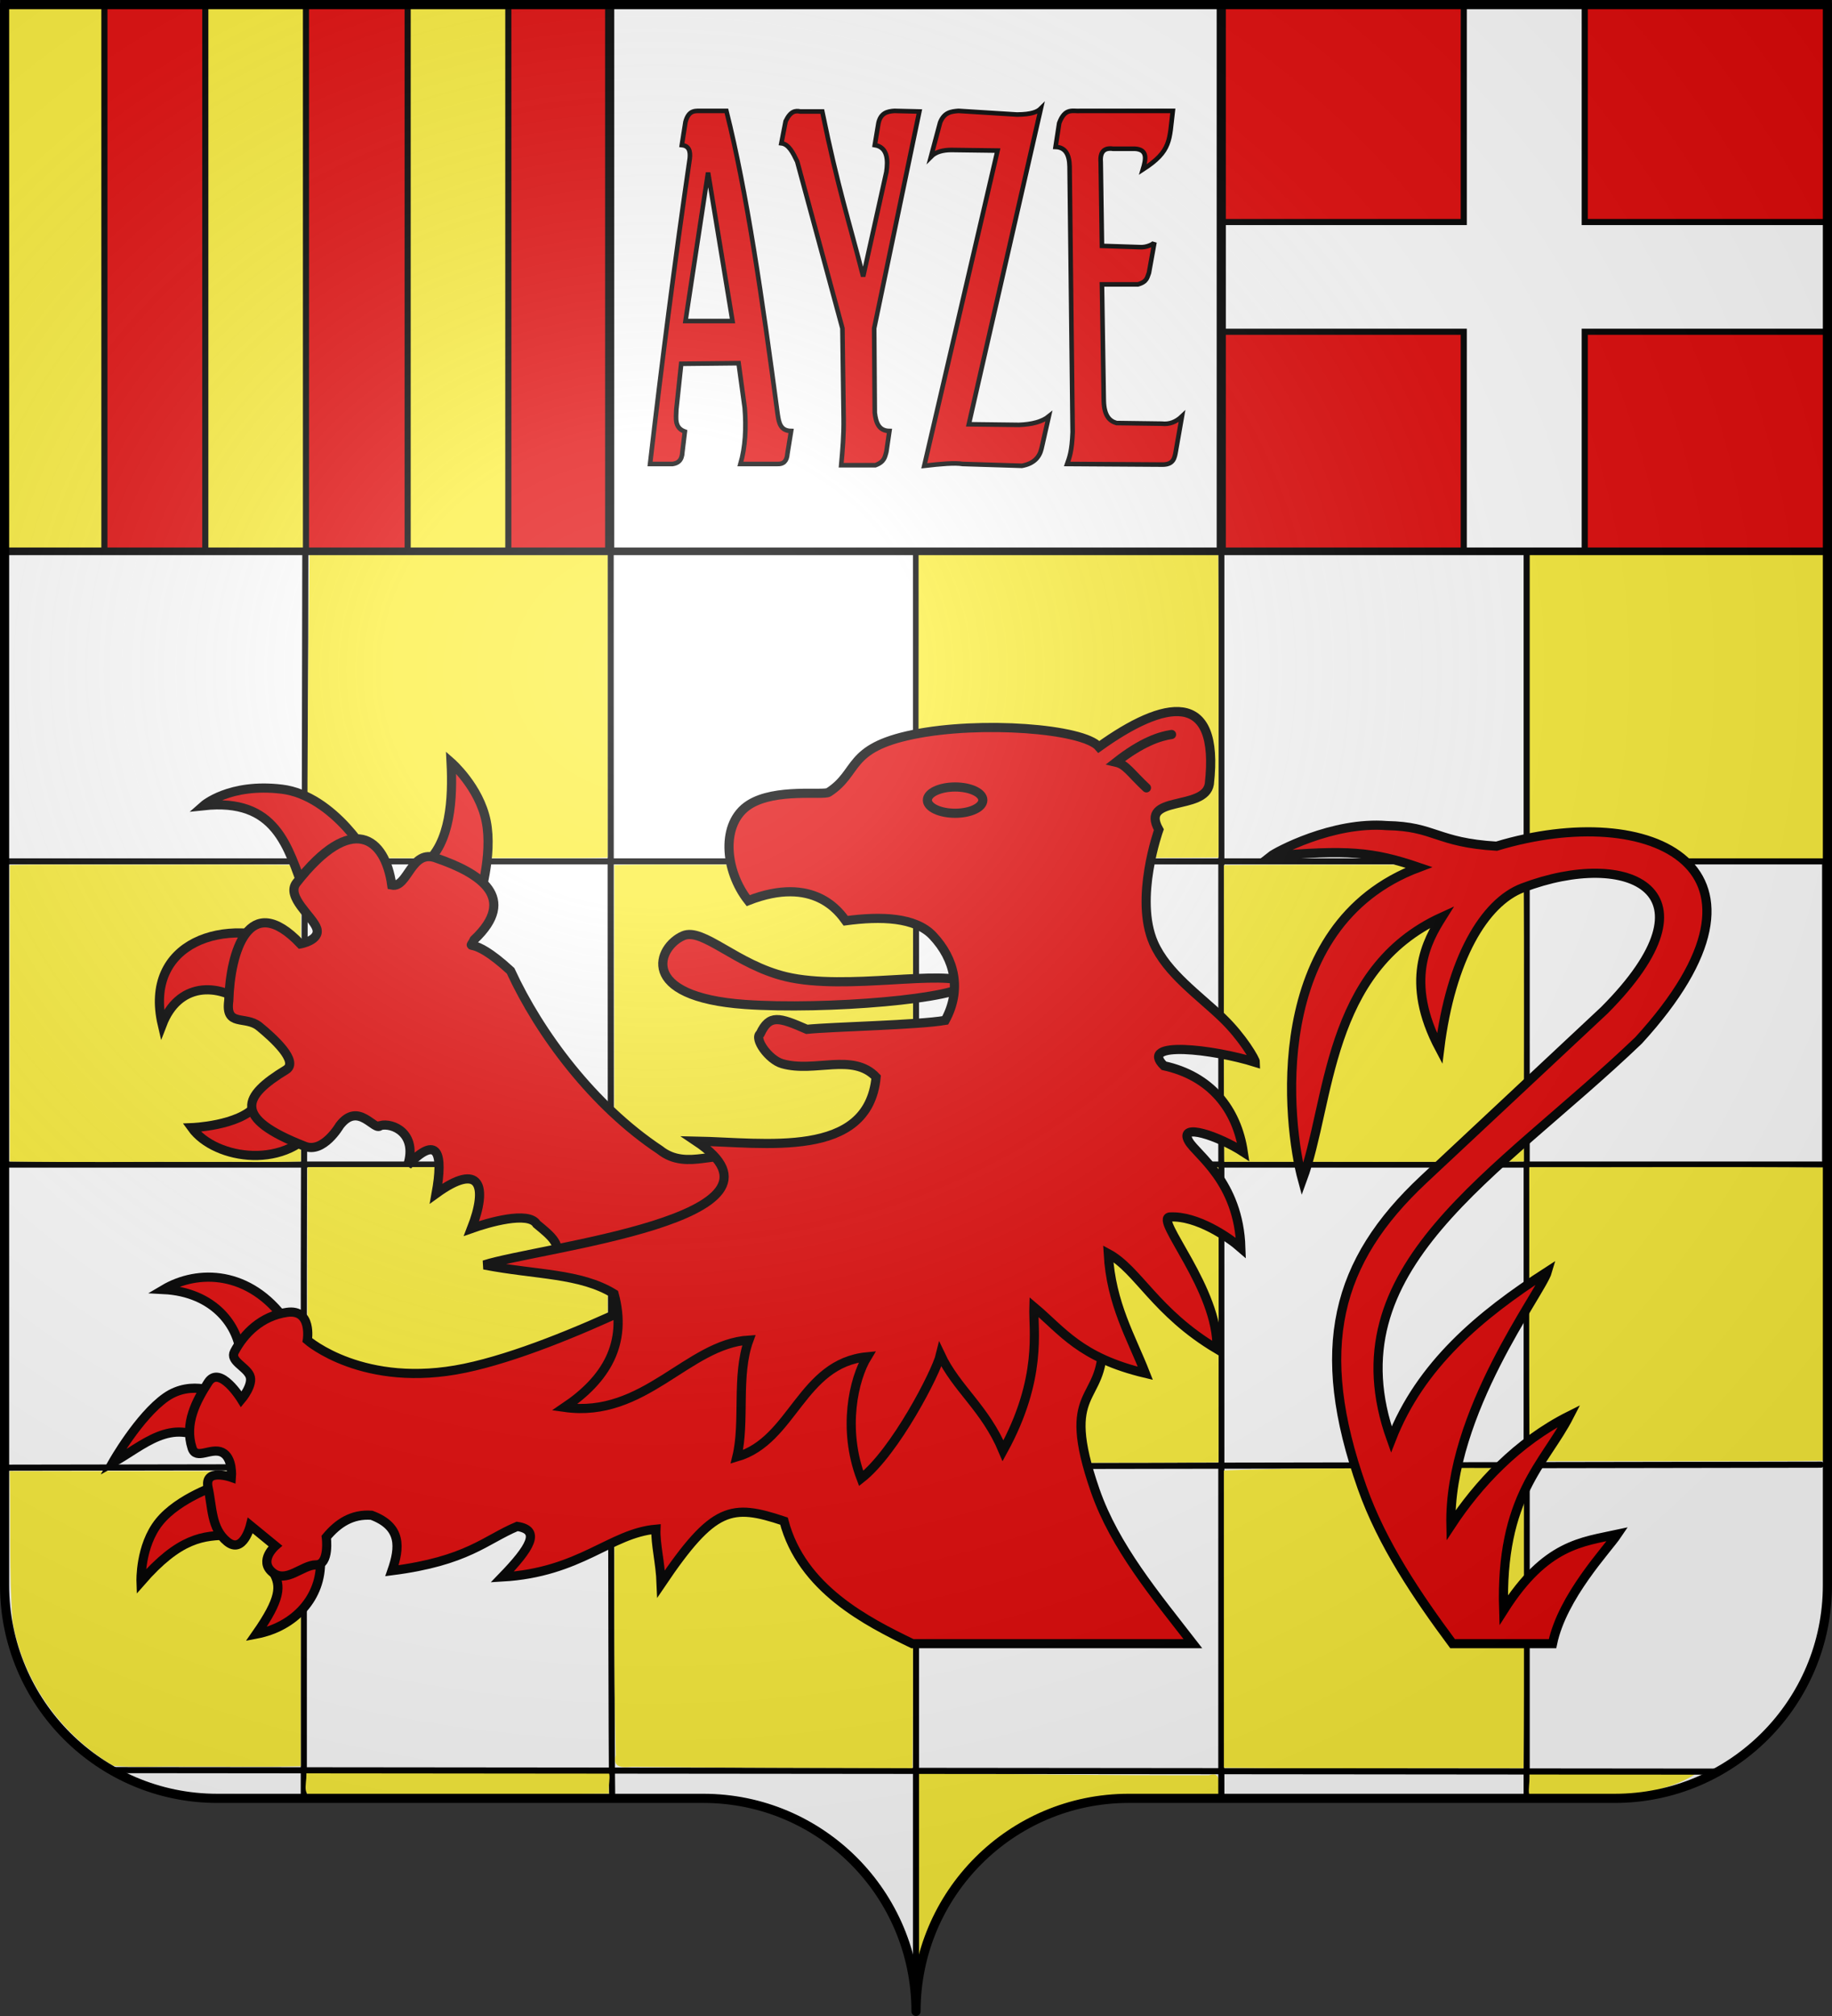 <?xml version="1.0" encoding="UTF-8" standalone="no"?>
<svg
   xmlns:dc="http://purl.org/dc/elements/1.1/"
   xmlns:cc="http://creativecommons.org/ns#"
   xmlns:rdf="http://www.w3.org/1999/02/22-rdf-syntax-ns#"
   xmlns:svg="http://www.w3.org/2000/svg"
   xmlns="http://www.w3.org/2000/svg"
   xmlns:xlink="http://www.w3.org/1999/xlink"
   xmlns:sodipodi="http://sodipodi.sourceforge.net/DTD/sodipodi-0.dtd"
   xmlns:inkscape="http://www.inkscape.org/namespaces/inkscape"
   height="660"
   width="600"
   version="1.0"
   id="svg2"
   sodipodi:version="0.32"
   inkscape:version="0.47 r22583"
   sodipodi:docname="Blason_ville_fr_Ayse.svg"
   inkscape:output_extension="org.inkscape.output.svg.inkscape"
   sodipodi:modified="true">
  <rect width="100%" height="100%" fill="#333333" stroke="none"/>
  <title
     id="title4230">Ayze</title>
  <sodipodi:namedview
     inkscape:window-height="965"
     inkscape:window-width="1280"
     inkscape:pageshadow="2"
     inkscape:pageopacity="0.0"
     guidetolerance="10.0"
     gridtolerance="10.0"
     objecttolerance="10.0"
     borderopacity="1.0"
     bordercolor="#666666"
     pagecolor="#ffffff"
     id="base"
     showgrid="false"
     height="660px"
     inkscape:zoom="1"
     inkscape:cx="182.75171"
     inkscape:cy="385.25604"
     inkscape:window-x="-4"
     inkscape:window-y="-4"
     inkscape:current-layer="layer2"
     inkscape:window-maximized="1"
     showborder="false"
     inkscape:showpageshadow="false" />
  <defs
     id="defs6">
    <linearGradient
       id="linearGradient2893">
      <stop
         style="stop-color:white;stop-opacity:0.314;"
         offset="0"
         id="stop2895" />
      <stop
         id="stop2897"
         offset="0.19"
         style="stop-color:white;stop-opacity:0.251;" />
      <stop
         style="stop-color:#6b6b6b;stop-opacity:0.125;"
         offset="0.6"
         id="stop2901" />
      <stop
         style="stop-color:black;stop-opacity:0.125;"
         offset="1"
         id="stop2899" />
    </linearGradient>
    <radialGradient
       inkscape:collect="always"
       xlink:href="#linearGradient2893"
       id="radialGradient11919"
       gradientUnits="userSpaceOnUse"
       gradientTransform="matrix(1.551,0,0,1.35,-227.894,-51.264)"
       cx="285.186"
       cy="200.448"
       fx="285.186"
       fy="200.448"
       r="300" />
  </defs>
  <g
     inkscape:groupmode="layer"
     id="layer1"
     inkscape:label="Fond écu"
     style="display:inline"
     sodipodi:insensitive="true">
    <path
       id="path2014"
       style="fill:#ffffff;fill-opacity:1;fill-rule:nonzero;stroke:none"
       d="M 300,658.499 C 300,619.995 331.203,588.746 369.65,588.746 408.097,588.746 490.403,588.746 528.85,588.746 567.297,588.746 598.5,557.496 598.5,518.992 L 598.5,1.5 1.5,1.5 1.5,518.992 C 1.5,557.496 32.703,588.746 71.15,588.746 109.597,588.746 191.903,588.746 230.35,588.746 268.797,588.746 300,619.995 300,658.499 z"
       sodipodi:nodetypes="cssccccssc" />
    <g
       transform="translate(5.5543423e-5,0)"
       style="display:inline"
       id="g2985">
      <path
         id="path3927"
         d="M 500.845,180.245 C 500.928,213.933 500.678,247.762 500.97,281.36 533.161,281.274 565.49,281.532 597.595,281.231 597.5,248.096 597.832,214.953 597.282,181.823 597.114,178.303 592.117,180.919 589.845,180.117 560.195,180.202 530.407,179.945 500.845,180.245 z"
         style="fill:#fcef3c;stroke:none" />
      <rect
         style="fill:none;stroke:#000000;stroke-width:1.999;stroke-linecap:round;stroke-linejoin:round;stroke-miterlimit:4;stroke-opacity:1;stroke-dasharray:none"
         id="use4141"
         width="595.997"
         height="99.25"
         x="1.753"
         y="282"
         inkscape:tile-x0="-27"
         inkscape:tile-y0="182" />
      <path
         id="path3880"
         d="M 2,480.5 C 598.5,479.5 597.5,479.5 597.5,479.5"
         style="fill:none;stroke:#000000;stroke-width:2;stroke-linecap:butt;stroke-linejoin:miter;stroke-miterlimit:4;stroke-opacity:1;stroke-dasharray:none" />
      <path
         id="path3884"
         d="M 100,180.5 C 99.5,470 99.5,352.5 99.5,470.5 99.5,588.5 99.5,588.5 99.5,588.5"
         style="fill:none;stroke:#000000;stroke-width:2;stroke-linecap:butt;stroke-linejoin:miter;stroke-miterlimit:4;stroke-opacity:1;stroke-dasharray:none" />
      <path
         id="path3886"
         d="M 200,181 C 200,588.5 200.5,588 200.5,588"
         style="fill:none;stroke:#000000;stroke-width:2;stroke-linecap:butt;stroke-linejoin:miter;stroke-miterlimit:4;stroke-opacity:1;stroke-dasharray:none" />
      <path
         id="path3910"
         d="M 299.845,580.596 C 300.033,601.256 299.416,621.96 300.303,642.593 301.458,642.906 301.809,639.675 302.497,638.79 311.042,615.039 330.104,596.28 352.467,590.312 362.301,587.411 372.625,588.912 382.678,588.333 388.132,588.176 393.728,588.398 399.094,588.008 398.85,584.915 400.473,579.564 395.937,581.194 363.947,581.27 331.959,580.826 299.971,580.455 L 299.845,580.596 z"
         style="fill:#fcef3c;stroke:none" />
      <path
         id="path3888"
         d="M 300,180.5 C 300,651.5 300,651.5 300,651.5"
         style="fill:none;stroke:#000000;stroke-width:2;stroke-linecap:butt;stroke-linejoin:miter;stroke-miterlimit:4;stroke-opacity:1;stroke-dasharray:none" />
      <path
         id="path3890"
         d="M 400,181.5 400,588.5 400,588.5"
         style="fill:none;stroke:#000000;stroke-width:2;stroke-linecap:butt;stroke-linejoin:miter;stroke-miterlimit:4;stroke-opacity:1;stroke-dasharray:none" />
      <path
         id="path3892"
         d="M 500,181 500,588"
         style="fill:none;stroke:#000000;stroke-width:2;stroke-linecap:butt;stroke-linejoin:miter;stroke-miterlimit:4;stroke-opacity:1;stroke-dasharray:none" />
      <path
         id="path3914"
         d="M 500.845,580.279 C 501.505,582.998 499.108,589.824 502.969,588.411 515.633,587.756 528.419,588.877 540.991,586.506 545.738,585.049 550.795,583.778 555.079,580.871 548.167,579.801 540.866,580.395 533.813,580.154 522.842,580.225 511.73,579.912 500.845,580.279 z"
         style="fill:#fcef3c;stroke:none" />
      <path
         id="path3908"
         d="M 100.234,579.77 C 100.926,582.271 98.441,588.425 102.369,587.345 134.723,587.25 167.215,587.536 199.482,587.202 198.79,584.7 201.275,578.547 197.346,579.627 164.993,579.722 132.5,579.436 100.234,579.77 z"
         style="fill:#fcef3c;stroke:none" />
      <path
         id="path3894"
         d="M 37,579.5 561.5,580"
         style="fill:none;stroke:#000000;stroke-width:2;stroke-linecap:round;stroke-linejoin:miter;stroke-miterlimit:4;stroke-opacity:1;stroke-dasharray:none" />
      <path
         id="path3896"
         d="M 101.358,180.74 C 100.955,214.069 100.613,247.4 100.702,280.732 122.124,281.104 143.827,280.785 165.358,280.892 176.555,280.785 187.925,281.104 199.014,280.732 199.014,247.401 199.014,214.071 199.014,180.74 177.534,180.368 155.774,180.686 134.186,180.58 123.266,180.687 112.169,180.367 101.358,180.74 z"
         style="fill:#fcef3c;stroke:none" />
      <path
         id="path3898"
         d="M 201.202,283.236 C 201.202,315.569 201.202,347.903 201.202,380.236 222.708,380.6 244.494,380.289 266.108,380.392 277.055,380.287 288.175,380.602 299.014,380.236 299.014,347.903 299.014,315.569 299.014,283.236 277.508,282.872 255.722,283.183 234.108,283.08 223.162,283.184 212.039,282.871 201.202,283.236 z"
         style="fill:#fcef3c;fill-opacity:1;stroke:none" />
      <path
         id="path3900"
         d="M 3.202,283.236 C 3.202,315.569 3.202,347.903 3.202,380.236 24.624,380.601 46.327,380.288 67.858,380.392 78.055,380.288 88.425,380.601 98.514,380.236 98.514,347.903 98.514,315.569 98.514,283.236 77.091,282.871 55.388,283.184 33.858,283.08 23.662,283.184 13.29,282.872 3.202,283.236 z"
         style="fill:#fcef3c;stroke:none" />
      <path
         id="path3902"
         d="M 100.702,382.236 C 100.702,414.569 100.702,446.903 100.702,479.236 121.63,479.583 142.837,479.325 163.873,479.361 175.537,479.165 187.233,479.622 198.873,478.752 199.202,451.578 198.92,424.171 199.014,396.908 198.906,391.988 199.228,386.891 198.858,382.08 166.191,382.08 133.525,382.08 100.858,382.08 L 100.702,382.236 z"
         style="fill:#fcef3c;stroke:none" />
      <path
         id="path3904"
         d="M 201.233,481.236 C 201.372,512.353 200.902,543.484 201.677,574.592 200.563,578.837 203.819,578.696 207.014,578.41 237.627,578.763 268.243,578.744 298.858,578.861 299.149,546.423 298.899,513.76 298.983,481.236 266.545,480.944 233.882,481.194 201.358,481.111 L 201.233,481.236 z"
         style="fill:#fcef3c;stroke:none" />
      <path
         id="path3906"
         d="M 3.17,481.736 C 3.552,498.152 2.907,514.62 4.139,531.002 7.55,550.539 20.087,568.037 37.119,578.095 44.61,578.722 52.441,578.179 60.061,578.361 72.851,578.278 85.779,578.528 98.483,578.236 98.399,546.045 98.65,513.716 98.358,481.611 66.67,481.611 34.983,481.611 3.295,481.611 L 3.17,481.736 z"
         style="fill:#fcef3c;stroke:none" />
      <path
         id="path3916"
         d="M 453.641,480.642 C 436.058,480.753 418.338,480.726 400.845,481.392 400.845,513.84 400.845,546.288 400.845,578.736 433.449,579.028 466.278,578.778 498.97,578.861 499.261,546.256 499.011,513.427 499.095,480.736 484.056,480.461 468.763,480.659 453.641,480.642 z"
         style="fill:#fcef3c;stroke:none" />
      <path
         id="path3918"
         d="M 300.845,382.236 C 300.928,414.427 300.678,446.756 300.97,478.861 333.661,478.778 366.49,479.028 399.095,478.736 399.011,446.545 399.261,414.216 398.97,382.111 366.279,382.194 333.449,381.944 300.845,382.236 z"
         style="fill:#fcef3c;stroke:none" />
      <path
         id="path3920"
         d="M 500.845,382.236 C 500.928,414.26 500.678,446.423 500.97,478.361 532.994,478.278 565.156,478.528 597.095,478.236 597.007,446.235 597.283,414.234 597.751,382.236 565.594,381.944 533.213,382.194 500.97,382.111 L 500.845,382.236 z"
         style="fill:#fcef3c;stroke:none" />
      <path
         id="path3922"
         d="M 400.845,283.236 C 400.928,315.594 400.678,348.089 400.97,380.361 433.661,380.278 466.49,380.528 499.095,380.236 499.011,347.878 499.261,315.382 498.97,283.111 466.279,283.194 433.449,282.944 400.845,283.236 z"
         style="fill:#fcef3c;stroke:none" />
      <path
         id="path3924"
         d="M 300.845,180.739 C 300.928,214.095 300.678,247.592 300.97,280.861 333.661,280.775 366.49,281.031 399.095,280.733 399.011,247.377 399.261,213.88 398.97,180.611 366.279,180.696 333.449,180.441 300.845,180.739 z"
         style="fill:#fcef3c;stroke:none" />
    </g>
  </g>
  <g
     inkscape:groupmode="layer"
     id="layer2"
     inkscape:label="Meubles"
     style="display:inline"
     sodipodi:insensitive="true">
    <g
       id="g2940">
      <path
         d="M 104.488,367.494 C 94.679,383.236 70.503,379.936 62.779,369.183 62.779,369.183 78.284,368.608 83.756,362.059 91.181,353.172 92.586,352.38 93.676,354.317 L 104.488,367.494 z"
         style="fill:#e20909;fill-opacity:1;fill-rule:evenodd;stroke:#000000;stroke-width:3;stroke-linecap:butt;stroke-linejoin:miter;stroke-miterlimit:4;stroke-opacity:1;stroke-dasharray:none;display:inline"
         id="path1994"
         sodipodi:nodetypes="ccscc" />
      <path
         d="M 81.513,329.314 C 70.976,321.084 58.269,322.025 53.132,335.396 46.881,308.621 73.573,299.31 96.379,309.38 L 81.513,329.314 z"
         style="fill:#e20909;fill-opacity:1;fill-rule:evenodd;stroke:#000000;stroke-width:3;stroke-linecap:butt;stroke-linejoin:miter;stroke-miterlimit:4;stroke-opacity:1;stroke-dasharray:none;display:inline"
         id="path1996"
         sodipodi:nodetypes="cccc" />
      <path
         d="M 99.758,292.148 C 94.232,277.031 90.417,261.203 66.647,263.767 66.647,263.767 75.104,256.279 92.325,258.361 109.462,260.434 121.949,281.664 121.044,282.012 L 99.758,292.148 z"
         style="fill:#e20909;fill-opacity:1;fill-rule:evenodd;stroke:#000000;stroke-width:3;stroke-linecap:butt;stroke-linejoin:miter;stroke-miterlimit:4;stroke-opacity:1;stroke-dasharray:none;display:inline"
         id="path1998"
         sodipodi:nodetypes="ccscc" />
      <path
         d="M 138.951,283.026 C 147.639,276.148 148.333,261.303 147.735,249.577 147.735,249.577 156.942,257.601 159.223,268.835 161.504,280.07 156.858,294.514 156.858,294.514 L 138.951,283.026 z"
         style="fill:#e20909;fill-opacity:1;fill-rule:evenodd;stroke:#000000;stroke-width:3;stroke-linecap:butt;stroke-linejoin:miter;stroke-miterlimit:4;stroke-opacity:1;stroke-dasharray:none;display:inline"
         id="path2000"
         sodipodi:nodetypes="ccscc" />
      <path
         d="M 192.672,418.485 180.847,412.656 C 185.135,408.089 180.24,404.439 175.779,400.747 173.13,396.358 159.763,400.291 154.421,402.188 159.898,388.127 157.225,380.326 142.84,390.747 145.255,377.395 143.411,371.313 133.531,381.484 136.83,370.98 128.546,367.476 124.591,368.48 122.721,370.663 117.461,360.34 111.245,368.48 111.245,368.48 105.84,377.771 99.758,375.237 75.81,365.887 79.6,358.818 93.676,350.235 98.056,347.564 89.453,339.761 84.892,336.044 80.33,332.328 73.742,336.382 74.924,327.598 75.397,311.692 81.473,291.192 98.406,309.015 98.406,309.015 104.953,307.832 103.749,303.989 102.545,300.146 93.592,293.642 97.055,289.08 115.341,265.663 126.155,274.232 128.308,289.756 133.629,290.854 134.601,277.677 143.005,280.972 157.183,285.846 169.825,293.923 155.287,307.644 153.173,312.04 153.548,305.249 167.224,317.832 176.704,338.444 194.367,362.055 216.137,376.496 225.193,383.747 236.066,375.336 242.065,380.187 248.064,385.038 251.8,388.076 251.8,388.076 L 192.672,418.485 z"
         style="fill:#e20909;fill-opacity:1;fill-rule:evenodd;stroke:#000000;stroke-width:3;stroke-linecap:butt;stroke-linejoin:miter;stroke-miterlimit:4;stroke-opacity:1;stroke-dasharray:none;display:inline"
         id="path2002"
         sodipodi:nodetypes="cccccccccssccsccccccscc" />
      <path
         d="M 78.805,443.755 C 78.208,434.131 70.11,423.006 53.588,422.163 64.908,415.464 81.775,415.947 93.548,432.315 L 78.805,443.755 z"
         style="fill:#e20909;fill-opacity:1;fill-rule:evenodd;stroke:#000000;stroke-width:3;stroke-linecap:butt;stroke-linejoin:miter;stroke-miterlimit:4;stroke-opacity:1;stroke-dasharray:none;display:inline"
         id="path2014-1"
         sodipodi:nodetypes="cccc" />
      <path
         d="M 68.404,472.185 C 56.101,463.667 46.842,473.416 36.868,478.875 36.868,478.875 45.481,463.613 54.32,457.431 62.902,451.429 72.227,456.417 72.227,456.417 L 68.404,472.185 z"
         style="fill:#e20909;fill-opacity:1;fill-rule:evenodd;stroke:#000000;stroke-width:3;stroke-linecap:butt;stroke-linejoin:miter;stroke-miterlimit:4;stroke-opacity:1;stroke-dasharray:none;display:inline"
         id="path2016"
         sodipodi:nodetypes="ccscc" />
      <path
         d="M 75.266,502.593 C 66.593,502.676 58.862,503.275 46.185,517.817 46.185,517.817 45.767,506.17 52.158,498.226 58.549,490.283 71.749,486.042 71.749,486.042 L 75.266,502.593 z"
         style="fill:#e20909;fill-opacity:1;fill-rule:evenodd;stroke:#000000;stroke-width:3;stroke-linecap:butt;stroke-linejoin:miter;stroke-miterlimit:4;stroke-opacity:1;stroke-dasharray:none;display:inline"
         id="path2018"
         sodipodi:nodetypes="ccscc" />
      <path
         d="M 89.559,514.816 C 92.051,519.191 92.064,523.313 83.916,534.981 96.676,532.554 105.348,522.799 104.96,510.927 L 89.559,514.816 z"
         style="fill:#e20909;fill-opacity:1;fill-rule:evenodd;stroke:#000000;stroke-width:3;stroke-linecap:butt;stroke-linejoin:miter;stroke-miterlimit:4;stroke-opacity:1;stroke-dasharray:none;display:inline"
         id="path2020"
         sodipodi:nodetypes="cccc" />
      <path
         id="path2030"
         d="M 454.19,270.282 C 436.405,268.869 417.846,278.974 416.185,280.295 441.184,278.134 449.49,278.771 464.705,283.966 414.013,302.978 421.672,368.291 426.546,386.198 435.801,361.113 434.233,317.522 472.289,300.207 467.468,307.872 459.753,321.139 471.515,343.323 475.128,314.041 486.104,295.439 498.705,290.665 533.326,277.548 564.374,291.661 525.447,330.742 L 466.2,386.164 C 437.625,412.896 429.941,441.33 446.105,487.01 452.647,505.497 464.094,522.423 475.728,538.104 L 508.471,538.104 C 511.684,522.605 526.445,507.189 529.741,502.274 518.237,504.773 506.206,505.478 492.469,527.134 491.256,489.709 505.99,479.159 514.007,463.493 496.895,472.055 483.975,486.031 475.191,499.389 474.366,462.329 504.816,423.121 506.794,416.29 484.67,430.542 465.152,446.881 455.666,471.242 435.41,414.742 490.058,385.213 536.652,340.605 588.534,283.865 540.693,261.772 490.127,277.024 470.34,275.832 470.063,270.568 454.19,270.282 z M 356.766,407.668 235.388,413.405 C 235.388,413.405 185.464,440.998 152.256,447.926 119.047,454.855 100.659,438.734 100.659,438.734 100.659,438.734 102.344,428.448 93.983,429.643 85.621,430.837 79.878,436.586 76.772,442.559 75.219,445.545 80.461,447.352 81.805,450.308 83.148,453.265 79.054,458.125 79.054,458.125 79.054,458.125 71.973,446.617 68.15,452.59 64.328,458.562 60.289,465.971 62.917,474.094 64.231,478.155 69.133,473.737 72.747,475.469 76.36,477.202 75.799,483.655 75.799,483.655 75.799,483.655 66.717,480.44 68.15,487.01 69.584,493.58 69.134,500.39 74.39,504.69 79.646,508.99 82.006,499.423 82.006,499.423 L 90.158,506.099 C 90.158,506.099 84.646,510.898 89.185,514.721 93.725,518.543 98.971,512.305 103.51,512.305 108.05,512.305 106.865,503.247 106.865,503.247 110.694,498.64 115.325,495.596 121.693,496.068 131.686,499.792 130.97,506.716 128.37,514.218 153.119,511.051 158.974,504.074 169.378,499.717 177.234,500.912 173.735,506.719 164.493,516.278 190.132,514.794 199.836,501.961 214.827,500.629 214.629,505.515 216.271,511.518 216.534,518.512 233.736,493.028 239.557,492.246 256.759,497.98 262.585,520.127 283.974,530.917 298.828,538.104 L 390.683,538.104 C 378.523,522.412 365.095,506.426 358.678,487.949 346.793,453.725 361.538,459.775 361.06,439.707 360.582,419.639 356.766,407.668 356.766,407.668 z"
         style="fill:#e20909;fill-opacity:1;fill-rule:evenodd;stroke:#000000;stroke-width:3;stroke-linecap:butt;stroke-linejoin:miter;stroke-miterlimit:4;stroke-opacity:1;stroke-dasharray:none;display:inline"
         sodipodi:nodetypes="cccccccccscccccccccccccscssscssscssccssccccccccccssc" />
      <path
         d="M 317.009,321.881 C 315.185,327.004 270.132,330.673 244.028,328.841 208.608,326.356 215.419,309.917 223.756,306.339 230.222,303.565 241.156,315.874 257.455,319.765 277.201,324.48 309.556,317.111 317.009,321.881 z"
         style="fill:#e20909;fill-opacity:1;fill-rule:evenodd;stroke:#000000;stroke-width:3;stroke-linecap:butt;stroke-linejoin:miter;stroke-miterlimit:4;stroke-opacity:1;stroke-dasharray:none;display:inline"
         id="path2032"
         sodipodi:nodetypes="csssc" />
      <path
         d="M 305.521,306.339 C 299.764,300.219 288.454,299.909 276.971,301.44 275.047,298.815 266.629,286.392 245.042,294.851 237.262,284.985 235.956,269.411 245.38,263.429 254.002,257.957 269.674,260.488 271.396,259.375 281.482,252.852 277.114,244.939 299.101,240.454 321.232,235.94 354.807,238.519 359.918,244.509 381.232,229.232 399.631,225.288 396.07,256.672 394.604,265.695 373.075,260.067 379.529,271.632 379.529,271.632 371.445,294.177 377.825,308.704 382.187,318.636 392.727,325.855 400.441,333.304 406.987,339.625 411.181,346.906 411.181,347.796 397.481,343.497 372.658,340.523 381.204,348.911 396.481,352.232 405.094,363.065 407.184,377.133 399.308,372.022 385.77,367.306 389.313,373.575 391.852,378.068 405.714,386.705 406.401,408.539 402.468,405.098 392.002,397.939 383.184,398.417 377.737,398.712 399.232,422.175 398.562,441.667 378.431,429.703 372.735,415.652 362.959,410.403 363.892,426.917 370.531,437.815 375.122,449.596 353.69,444.503 347.957,435.702 338.607,427.879 338.358,435.345 341.505,451.242 328.51,474.936 322.61,460.909 313.224,454.618 308.015,443.515 306.63,449.309 293.161,475.352 282.032,484.024 275.867,467.825 279.584,451.426 284.019,444.186 262.357,446.266 259.767,471.616 241.326,476.964 244.11,465.546 241.029,450.211 245.272,438.717 225.187,439.986 211.066,464.443 184.901,460.746 198.446,451.613 205.56,439.907 201.119,423.58 189.989,416.754 175.724,417.438 158.547,414.12 176.437,408.335 265.759,398.814 227.912,373.575 250.541,374.02 284.319,379.646 286.938,352.627 279.34,344.569 266.835,351.284 256.192,348.235 251.705,346.949 246.86,340.006 248.99,338.416 252.01,332.036 255.076,332.973 264.255,336.982 272.976,336.113 300.662,335.589 309.575,334.044 315.03,324.056 312.739,314.011 305.521,306.339 z"
         style="fill:#e20909;fill-opacity:1;fill-rule:evenodd;stroke:#000000;stroke-width:3;stroke-linecap:butt;stroke-linejoin:miter;stroke-miterlimit:4;stroke-opacity:1;stroke-dasharray:none;display:inline"
         id="path2034"
         sodipodi:nodetypes="cccssscccsscccscscccccccccccccccscccc" />
      <path
         d="M 321.888,261.944 C 321.892,264.32 317.826,266.247 312.809,266.247 307.793,266.247 303.727,264.32 303.731,261.944 303.727,259.568 307.793,257.641 312.809,257.641 317.826,257.641 321.892,259.568 321.888,261.944 z"
         style="fill:#e20909;fill-opacity:1;fill-rule:evenodd;stroke:#000000;stroke-width:3;stroke-linecap:butt;stroke-linejoin:miter;stroke-miterlimit:4;stroke-opacity:1;stroke-dasharray:none;display:inline"
         id="path2036" />
      <path
         sodipodi:nodetypes="ccc"
         id="path2233"
         d="M 375.465,257.925 C 370.248,253.047 368.783,250.286 365.515,249.542 373.931,242.927 379.799,241.034 383.687,240.456"
         style="fill:#e20909;fill-opacity:1;fill-rule:evenodd;stroke:#000000;stroke-width:3;stroke-linecap:round;stroke-linejoin:miter;stroke-miterlimit:4;stroke-opacity:1;stroke-dasharray:none" />
    </g>
  </g>
  <g
     inkscape:groupmode="layer"
     id="layer6"
     inkscape:label="Calque"
     style="display:inline"
     sodipodi:insensitive="true">
    <g
       id="g4199">
      <g
         transform="matrix(1,0,0,1,-638.997,-26.5)"
         id="g4140">
        <path
           id="path4079"
           d="M 804.94,26.801 C 804.985,86.813 804.85,146.895 805.008,206.862 815.791,206.82 826.649,206.947 837.387,206.799 837.342,146.787 837.477,86.705 837.32,26.738 826.536,26.78 815.677,26.653 804.94,26.801 z"
           style="color:#000000;fill:#e20909;fill-opacity:1;fill-rule:nonzero;stroke:none;stroke-width:1px;marker:none;visibility:visible;display:inline;overflow:visible;enable-background:accumulate" />
        <path
           style="color:#000000;fill:#e20909;fill-opacity:1;fill-rule:nonzero;stroke:none;stroke-width:1.999;marker:none;visibility:visible;display:inline;overflow:visible;enable-background:accumulate"
           d="M 672.939,27.301 C 672.984,87.146 672.85,147.061 673.006,206.862 684.123,206.819 695.315,206.947 706.385,206.799 706.34,146.954 706.475,87.039 706.318,27.238 695.202,27.281 684.009,27.153 672.939,27.301 z"
           id="path4083" />
        <path
           style="color:#000000;fill:#e20909;fill-opacity:1;fill-rule:nonzero;stroke:none;stroke-width:1px;marker:none;visibility:visible;display:inline;overflow:visible;enable-background:accumulate"
           d="M 738.441,27.301 C 738.488,87.146 738.347,147.061 738.512,206.862 749.793,206.82 761.152,206.947 772.386,206.799 772.338,146.954 772.479,87.039 772.315,27.238 761.034,27.28 749.674,27.154 738.441,27.301 z"
           id="path4095" />
        <path
           style="fill:none;stroke:none;display:inline"
           d="M 773.096,116.811 773.096,28.061 804.763,28.061 836.429,28.061 836.429,116.811 836.429,205.561 804.763,205.561 773.096,205.561 773.096,116.811 z"
           id="path3809-4" />
        <path
           id="path1898"
           d="M 772.509,27.251 772.509,206.87 805.478,206.87 805.478,27.494 772.509,27.251 z"
           style="fill:#fcef3c;fill-rule:evenodd;stroke:#000000;stroke-width:2;stroke-linecap:butt;stroke-linejoin:miter;stroke-miterlimit:4;stroke-opacity:1;stroke-dasharray:none;display:inline" />
        <path
           style="fill:none;stroke:none;display:inline"
           d="M 642.539,117.254 642.539,29.754 673.956,29.754 705.373,29.754 705.373,117.254 705.373,204.754 673.956,204.754 642.539,204.754 642.539,117.254 z"
           id="path3928" />
        <path
           id="path1896"
           d="M 706.234,27.251 706.234,206.809 739.203,206.809 739.203,27.494 706.234,27.251 z"
           style="fill:#fcef3c;fill-rule:evenodd;stroke:#000000;stroke-width:2;stroke-linecap:butt;stroke-linejoin:miter;stroke-miterlimit:4;stroke-opacity:1;stroke-dasharray:none;display:inline" />
        <path
           id="path1894"
           d="M 640.221,26.751 640.221,206.93 673.19,206.93 673.19,26.995 640.221,26.751 z"
           style="fill:#fcef3c;fill-rule:evenodd;stroke:#000000;stroke-width:2;stroke-linecap:butt;stroke-linejoin:miter;stroke-miterlimit:4;stroke-opacity:1;stroke-dasharray:none;display:inline" />
        <path
           style="color:#000000;fill:none;stroke:none;stroke-width:1px;marker:none;visibility:visible;display:inline;overflow:visible;enable-background:accumulate"
           d="M 1041,117.3 C 1041,146.8 1041,176.3 1041,205.8 1106,205.8 1171,205.8 1236,205.8 1236,146.8 1236,87.8 1236,28.8 1171,28.8 1106,28.8 1041,28.8 1041,58.3 1041,87.8 1041,117.3 z"
           id="path4064" />
        <path
           style="color:#000000;fill:none;stroke:none;stroke-width:1px;marker:none;visibility:visible;display:inline;overflow:visible;enable-background:accumulate"
           d="M 640.938,28.8 C 640.979,87.812 640.854,146.893 641,205.863 706.346,205.821 771.76,205.946 837.063,205.8 837.021,146.788 837.146,87.707 837,28.738 771.654,28.779 706.24,28.654 640.938,28.8 z"
           id="path4077" />
        <path
           style="color:#000000;fill:none;stroke:none;stroke-width:1px;marker:none;visibility:visible;display:inline;overflow:visible;enable-background:accumulate"
           d="M 740.938,28.8 C 740.979,87.812 740.854,146.893 741,205.863 751.012,205.821 761.093,205.946 771.063,205.8 771.021,146.788 771.146,87.707 771,28.738 760.988,28.779 750.906,28.655 740.938,28.8 z"
           id="path4081" />
        <path
           style="color:#000000;fill:none;stroke:none;stroke-width:1px;marker:none;visibility:visible;display:inline;overflow:visible;enable-background:accumulate"
           d="M 740.875,28.8 C 740.958,87.824 740.708,146.987 741,205.925 751.024,205.842 761.187,206.092 771.125,205.8 771.042,146.776 771.292,87.613 771,28.675 760.976,28.758 750.812,28.509 740.875,28.8 z"
           id="path4093" />
        <path
           style="color:#000000;fill:#e20909;fill-opacity:1;fill-rule:nonzero;stroke:none;stroke-width:1px;marker:none;visibility:visible;display:inline;overflow:visible;enable-background:accumulate"
           d="M 1158.438,27.802 C 1158.482,51.313 1158.352,74.895 1158.503,98.362 1185.18,98.319 1211.928,98.447 1238.56,98.298 1238.516,74.787 1238.646,51.205 1238.495,27.738 1211.819,27.78 1185.07,27.653 1158.438,27.802 z"
           id="path4089" />
        <path
           style="color:#000000;fill:#e20909;fill-opacity:1;fill-rule:nonzero;stroke:none;stroke-width:1px;marker:none;visibility:visible;display:inline;overflow:visible;enable-background:accumulate"
           d="M 1158.438,135.301 C 1158.481,158.979 1158.353,182.728 1158.502,206.362 1184.679,206.32 1210.928,206.447 1237.061,206.299 1237.019,182.621 1237.146,158.872 1236.998,135.238 1210.82,135.28 1184.572,135.153 1158.438,135.301 z"
           id="path4091" />
        <g
           id="g4117">
          <path
             id="path4087"
             d="M 1039.439,27.802 C 1039.482,51.313 1039.354,74.895 1039.503,98.362 1065.514,98.32 1091.595,98.447 1117.562,98.298 1117.519,74.787 1117.647,51.205 1117.498,27.738 1091.487,27.78 1065.406,27.653 1039.439,27.802 z"
             style="color:#000000;fill:#e20909;fill-opacity:1;fill-rule:nonzero;stroke:none;stroke-width:1px;marker:none;visibility:visible;display:inline;overflow:visible;enable-background:accumulate" />
          <path
             id="path4085"
             d="M 1039.439,134.802 C 1039.482,158.646 1039.353,182.562 1039.504,206.362 1065.681,206.32 1091.929,206.447 1118.061,206.298 1118.018,182.454 1118.147,158.538 1117.997,134.738 1091.82,134.78 1065.572,134.653 1039.439,134.802 z"
             style="color:#000000;fill:#e20909;fill-opacity:1;fill-rule:nonzero;stroke:none;stroke-width:1px;marker:none;visibility:visible;display:inline;overflow:visible;enable-background:accumulate" />
          <path
             id="path1918"
             d="M 1118.394,27.34 1118.394,99.188 1039.157,99.188 1039.157,135.112 1118.394,135.112 1118.394,206.96 1158.013,206.96 1158.013,135.112 1237.25,135.112 1237.25,99.188 1158.013,99.188 1158.013,27.34 1118.394,27.34 z"
             style="fill:none;stroke:#000000;stroke-width:2;stroke-linecap:butt;stroke-linejoin:miter;stroke-miterlimit:4;stroke-opacity:1;stroke-dasharray:none" />
          <path
             id="path1892"
             d="M 640.326,27.01 640.326,206.99 1237.711,206.99 1237.711,27.496 640.326,27.01 z"
             style="fill:none;stroke:#000000;stroke-width:2.5;stroke-linecap:butt;stroke-linejoin:miter;stroke-miterlimit:4;stroke-opacity:1;stroke-dasharray:none" />
        </g>
        <path
           style="fill:#ffffff;fill-opacity:1;stroke:#000000;stroke-width:3;stroke-linecap:square;stroke-linejoin:miter;stroke-miterlimit:4;stroke-opacity:1;stroke-dasharray:none;display:inline"
           d="M 838.67,27.557 C 838.67,205.057 838.67,206.057 838.67,206.057"
           id="path3793" />
        <path
           style="fill:#ffffff;fill-opacity:1;stroke:#000000;stroke-width:3;stroke-linecap:butt;stroke-linejoin:miter;stroke-miterlimit:4;stroke-opacity:1;stroke-dasharray:none;display:inline"
           d="M 1038.974,28.211 C 1038.974,206.071 1038.974,206.071 1038.974,206.071"
           id="path3795" />
      </g>
      <g
         id="g3939"
         style="display:inline"
         transform="translate(-74.9,-257.262)">
        <path
           style="fill:#e20909;fill-opacity:1;stroke:#000000;stroke-width:1.5;stroke-linecap:butt;stroke-linejoin:miter;stroke-miterlimit:4;stroke-opacity:1;stroke-dasharray:none"
           d="M 420.6,305.362 421.8,297.562 C 423.744,292.331 426.358,293.807 428.8,293.562 L 459,293.562 C 457.837,303.117 458.644,306.685 449.2,312.762 450.224,309.361 450.82,306.217 446.6,305.962 L 439.4,305.962 C 436.467,305.562 435.133,307.029 435.4,310.362 L 435.8,337.762 448,338.162 C 450.431,338.393 452.769,337.131 453,336.562 L 451.2,346.562 C 450.612,347.951 450.707,349.477 447.6,350.362 L 435.8,350.362 436.4,388.562 C 436.559,393.444 438.321,395.121 440.6,395.762 L 455.4,395.962 C 457.873,396.256 460.06,395.402 462,393.562 L 460,404.962 C 459.626,407.113 459.293,409.291 455.8,409.362 L 424.4,409.162 C 425.159,406.972 425.957,405.085 426.2,398.762 L 425.2,311.762 C 425.123,307.929 423.871,305.468 420.6,305.362 z"
           id="path3917"
           sodipodi:nodetypes="cccccccccccccccccccccccc" />
        <path
           style="fill:#e20909;fill-opacity:1;stroke:#000000;stroke-width:1.5;stroke-linecap:butt;stroke-linejoin:miter;stroke-miterlimit:4;stroke-opacity:1;stroke-dasharray:none"
           d="M 415.8,292.762 392.2,396.162 408.6,396.362 C 412.903,396.206 416.23,395.318 418.4,393.562 L 416,404.162 C 415.323,407 413.472,409.055 409.6,409.762 L 390.2,409.162 C 387.624,408.713 382.812,409.157 377.6,409.762 L 401.6,306.562 386.4,306.362 C 383.732,306.393 381.405,306.936 379.8,308.562 L 382.8,297.362 C 384.13,294.019 386.421,293.759 388.8,293.562 L 408,294.762 C 412.808,294.726 414.696,293.856 415.8,292.762 z"
           id="path3920-1"
           sodipodi:nodetypes="ccccccccccccccc" />
        <path
           style="fill:#e20909;stroke:#000000;stroke-width:1.5;stroke-linecap:butt;stroke-linejoin:miter;stroke-miterlimit:4;stroke-opacity:1;stroke-dasharray:none"
           d="M 367.8,293.562 376,293.762 361.2,364.762 361.4,392.362 C 361.775,395.587 362.66,398.302 366.2,398.362 L 365.2,405.162 C 364.736,406.776 364.628,408.461 361.6,409.562 L 350.4,409.562 C 350.844,404.673 351.278,399.773 351.2,394.362 L 350.8,364.762 336,310.162 C 334.621,307.276 333.222,304.441 330.8,304.162 L 332.2,296.962 C 333.8,293.615 335.4,293.421 337,293.762 L 344.2,293.762 C 349.282,318.631 353.067,330.03 357.6,347.762 L 365.2,313.562 C 365.744,309.771 365.681,305.463 361.4,304.762 L 362.6,297.562 C 363.34,294.243 365.483,293.728 367.8,293.562 z"
           id="path3922-7"
           sodipodi:nodetypes="cccccccccccccccccccc" />
        <g
           id="g3935">
          <path
             sodipodi:nodetypes="ccccccccccccccccccc"
             id="path3924-4"
             d="M 305,293.562 312.8,293.562 C 319.419,319.778 324.567,355.115 329.6,392.962 330.013,395.64 330.461,398.29 334,398.362 L 332.8,405.762 C 332.614,408.363 331.383,409.222 329.6,409.162 L 317.4,409.162 C 319.012,403.602 319.318,397.388 318.8,390.762 L 316.8,376.162 298,376.362 296.4,391.362 C 296.348,394.185 295.678,397.271 299.2,398.562 L 298.4,405.162 C 298.279,408.072 296.908,408.898 295.2,409.162 L 287.8,409.162 C 291.657,376.034 295.888,342.818 300.8,309.162 301.057,306.796 300.596,305.005 298.2,304.762 L 299.4,297.162 C 300.541,292.992 302.831,293.621 305,293.562 z"
             style="fill:#e20909;fill-opacity:1;stroke:#000000;stroke-width:1.5;stroke-linecap:butt;stroke-linejoin:miter;stroke-miterlimit:4;stroke-opacity:1;stroke-dasharray:none" />
          <path
             id="path3933"
             d="M 306.8,313.762 299.4,362.362 314.8,362.362 306.8,313.762 z"
             style="fill:#ffffff;fill-opacity:1;stroke:#000000;stroke-width:1.5;stroke-linecap:butt;stroke-linejoin:miter;stroke-miterlimit:4;stroke-opacity:1;stroke-dasharray:none" />
        </g>
      </g>
    </g>
  </g>
  <g
     inkscape:groupmode="layer"
     id="layer3"
     inkscape:label="Reflet final"
     style="display:inline"
     sodipodi:insensitive="true">
    <path
       id="path2875"
       style="fill:url(#radialGradient11919);fill-opacity:1;fill-rule:evenodd;stroke:none"
       d="M 1.5,1.5 1.5,518.991 C 1.5,557.496 32.703,588.746 71.15,588.746 109.597,588.746 191.903,588.746 230.35,588.746 268.797,588.745 300,619.996 300,658.5 300,619.996 331.203,588.746 369.65,588.746 408.097,588.745 490.403,588.746 528.85,588.746 567.297,588.746 598.5,557.496 598.5,518.991 L 598.5,1.5 1.5,1.5 z" />
  </g>
  <g
     inkscape:groupmode="layer"
     id="layer4"
     inkscape:label="Contour final"
     style="display:inline"
     sodipodi:insensitive="true">
    <path
       id="path1572"
       style="fill:none;stroke:#000000;stroke-width:3;stroke-linecap:round;stroke-linejoin:round;stroke-miterlimit:4;stroke-opacity:1;stroke-dasharray:none;stroke-dashoffset:0"
       d="M 300,658.5 C 300,619.996 331.203,588.746 369.65,588.746 408.097,588.746 490.403,588.746 528.85,588.746 567.297,588.746 598.5,557.497 598.5,518.993 L 598.5,1.5 1.5,1.5 1.5,518.993 C 1.5,557.497 32.703,588.746 71.15,588.746 109.597,588.746 191.903,588.746 230.35,588.746 268.797,588.746 300,619.996 300,658.5 z"
       sodipodi:nodetypes="cssccccssc" />
  </g>
</svg>
